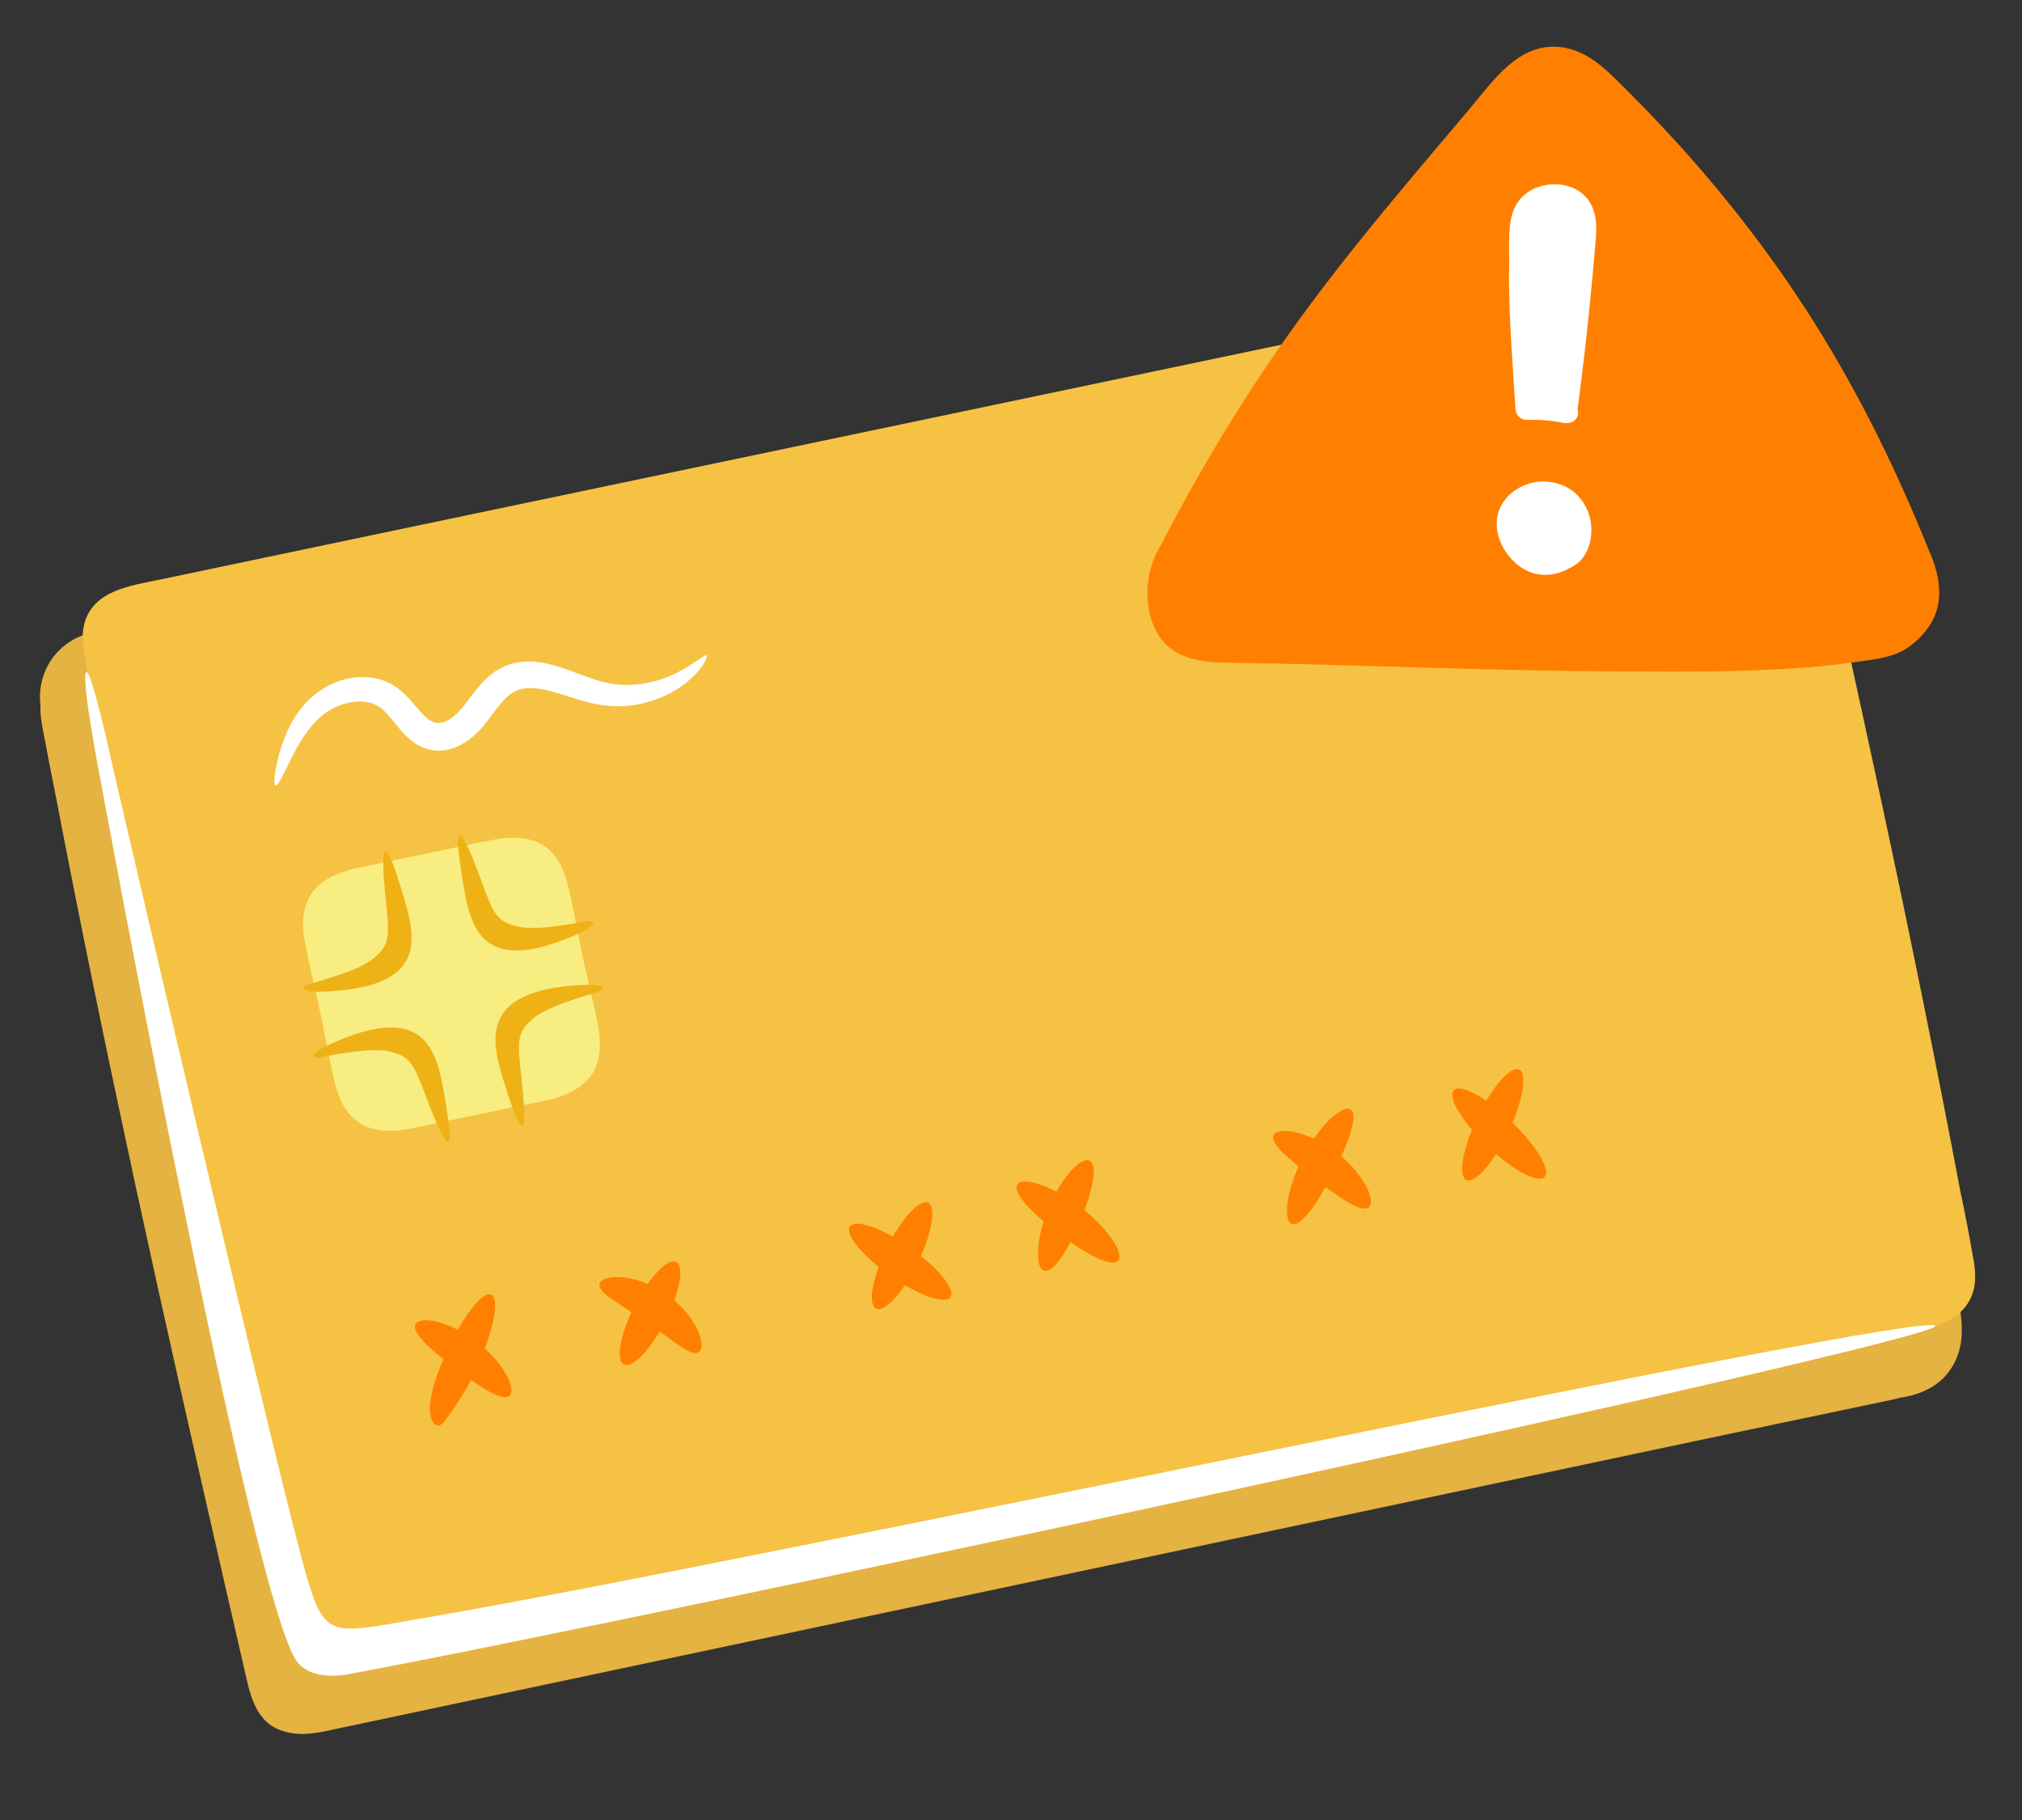 <?xml version="1.0" encoding="UTF-8"?>
<svg id="Layer_1" data-name="Layer 1" xmlns="http://www.w3.org/2000/svg" viewBox="0 0 200 180">
  <rect x="0" y="0" width="200" height="180" fill="#333333" stroke="none"/>
  <defs>
    <style>
      .cls-1 {
        fill: #f8ed80;
      }

      .cls-2 {
        fill: #f6c243;
      }

      .cls-3 {
        fill: #eeb217;
      }

      .cls-4 {
        fill: #fff;
      }

      .cls-5 {
        fill: #e5b342;
      }

      .cls-6 {
        fill: #ff8000;
      }

      .cls-7 {
        fill: #a0b4b5;
      }

      .cls-8 {
        fill: #c48200;
      }
    </style>
  </defs>
  <path class="cls-5" d="m193.88,129.32c-.19-1.18-.19-1.19,0,0,.09.58-1.15-6.24-1.13-5.68-.35-2.06-1.29,3.48-1.72,1.44,0-.02-.01-.03-.02-.05-1.23-6.46-2.51-12.9-3.83-19.34-1.35-6.61-2.75-13.2-4.17-19.79-1.41-6.51-2.85-13.02-4.31-19.52-1.46-6.5-2.94-13-4.43-19.5-.75-3.28-1.5-6.56-2.26-9.84-.33-1.43-.74-2.9-1.77-4-.94-.99-2.31-1.37-3.65-1.39-.72-.01-1.44.1-2.15.23-3.03.64-6.07,1.28-9.1,1.92-1.43.3-2.85.6-4.28.9l-11.58,2.45c-5.65,1.19-11.29,2.39-16.94,3.58-6.85,1.45-13.69,2.9-20.54,4.34-7.41,1.57-14.81,3.13-22.22,4.7-7.32,1.55-14.63,3.1-21.95,4.64-6.63,1.4-13.26,2.81-19.9,4.21-5.34,1.13-10.69,2.26-16.03,3.39-3.4.72-6.81,1.44-10.21,2.16-1.22.26,2.59.17,1.33.61,1.43-.94-2.15-.18-.7-.93,1.05-.54.4-2.29-.66-1.74-.94.48-2.12.28-3.14.6-.99.31-1.91.86-2.65,1.59-1.46,1.43-2.11,3.47-1.87,5.46-.04,1.22.25,2.45.48,3.63.29,1.55.58,3.11.9,4.66,0,.02.01.04.02.07,1.23,6.45,2.51,12.89,3.83,19.33,1.35,6.61,2.75,13.2,4.17,19.79,1.41,6.51,2.85,13.02,4.31,19.52,1.46,6.5,2.94,13,4.43,19.5.75,3.28,1.5,6.56,2.26,9.84.33,1.43.74,2.9,1.77,4,.94.99,2.31,1.37,3.65,1.39.72.01,1.44-.1,2.15-.23,10.37-2.19,20.75-4.39,31.12-6.59,8.49-1.8,16.98-3.6,25.46-5.39,7.81-1.65,15.62-3.31,23.43-4.96,8.34-1.77,16.67-3.53,25.01-5.3,10.07-2.13,20.14-4.26,30.22-6.4,1.44-.3,2.88-.61,4.32-.91,3.01-.63,6.01-1.26,9.02-1.89,1.83-.38,3.66-.77,5.48-1.15.62-.13,1.24-.25,1.85-.42,1.82-.26,3.61-.97,4.77-2.44,1.54-1.94,1.57-4.14,1.2-6.49Z"/>
  <path class="cls-2" d="m195.17,124.43c-.35-2.07-.75-4.14-1.18-6.2,0-.02-.01-.03-.02-.05-1.21-6.42-2.47-12.83-3.77-19.24-1.33-6.57-2.7-13.13-4.11-19.69-1.39-6.48-2.81-12.95-4.24-19.42-1.44-6.47-2.9-12.93-4.36-19.4-.74-3.26-1.48-6.52-2.23-9.78-.33-1.43-.73-2.88-1.76-3.98-.93-.99-2.3-1.37-3.62-1.39-.72-.01-1.43.09-2.13.22-3.02.63-6.03,1.26-9.05,1.9-1.42.3-2.84.59-4.25.89-3.84.8-7.68,1.61-11.52,2.41-5.62,1.18-11.23,2.35-16.85,3.53-6.81,1.43-13.62,2.85-20.43,4.28-7.37,1.54-14.73,3.09-22.1,4.63-7.28,1.52-14.56,3.05-21.83,4.57-6.6,1.38-13.19,2.76-19.79,4.14-5.31,1.11-10.63,2.23-15.94,3.34-3.39.71-6.77,1.42-10.16,2.13-2.86.6-6.63,1.04-7.49,4.39-.4,1.57.02,3.21.31,4.76.29,1.55.57,3.09.89,4.63,0,.02.01.04.02.07,1.21,6.42,2.47,12.82,3.77,19.22,1.33,6.57,2.7,13.13,4.11,19.69,1.39,6.48,2.81,12.95,4.24,19.42,1.44,6.47,2.9,12.93,4.36,19.4.74,3.26,1.48,6.52,2.23,9.78.33,1.43.73,2.88,1.76,3.98.93.99,2.3,1.37,3.62,1.39.72.01,1.43-.09,2.13-.22,10.32-2.16,20.64-4.32,30.96-6.49,8.44-1.77,16.89-3.54,25.33-5.31,7.77-1.63,15.54-3.26,23.3-4.89,8.29-1.74,16.59-3.48,24.88-5.22,10.02-2.1,20.04-4.2,30.06-6.3,1.43-.3,2.87-.6,4.3-.9,2.99-.62,5.98-1.24,8.97-1.86,1.82-.38,3.64-.75,5.45-1.13,1.51-.31,3.07-.59,4.35-1.52.8-.58,1.39-1.32,1.72-2.25.4-1.14.28-2.37.09-3.54Z"/>
  <path class="cls-1" d="m58.62,99.01c-.28-1.28-.59-2.55-.86-3.83-.57-2.5-.95-5.05-1.57-7.54-.29-1.18-.73-2.33-1.53-3.25-.67-.77-1.64-1.26-2.64-1.43-1.48-.26-2.93.02-4.37.32-.92.19-1.85.38-2.77.57-1.81.38-3.62.76-5.44,1.14-1.11.23-2.22.47-3.33.7-.79.16-1.57.32-2.33.59-.94.34-1.86.83-2.55,1.57-.78.83-1.15,1.88-1.23,3-.1,1.24.19,2.5.44,3.71.22,1.06.47,2.12.71,3.18.13.59.26,1.18.39,1.77.55,2.45.94,4.93,1.53,7.37.27,1.11.63,2.24,1.35,3.14.67.84,1.58,1.42,2.63,1.66,1.2.28,2.43.15,3.63-.07,3.95-.83,7.89-1.67,11.84-2.47,1.2-.24,2.41-.44,3.54-.94.97-.43,1.83-1.02,2.45-1.89.67-.94.87-2.13.82-3.27-.06-1.35-.39-2.7-.69-4.01Z"/>
  <path class="cls-4" d="m69.89,64.84c-.16-.13-.73.38-1.82,1.07-1.09.68-2.77,1.54-4.98,1.77-1.09.13-2.3.06-3.52-.25-1.24-.33-2.6-.94-4.22-1.46-.81-.25-1.71-.49-2.72-.54-1-.06-2.16.13-3.16.68-1.02.55-1.77,1.36-2.37,2.11-.6.75-1.12,1.52-1.62,2.06-.52.56-1.12,1-1.63,1.15-.51.15-.89.09-1.36-.21-.47-.3-.97-.9-1.53-1.55-.55-.64-1.2-1.39-2.12-1.93-.89-.54-1.9-.76-2.82-.78-.93-.02-1.8.16-2.57.44-1.55.55-2.8,1.55-3.63,2.61-.83,1.05-1.35,2.12-1.71,3.06-.36.94-.58,1.76-.73,2.44-.28,1.35-.31,2.12-.14,2.17.19.06.57-.61,1.15-1.82.6-1.18,1.38-2.99,2.89-4.56.74-.77,1.71-1.39,2.87-1.72,1.14-.32,2.43-.29,3.36.33.46.29.91.8,1.42,1.44.52.63,1.07,1.41,2.03,2.1.48.34,1.09.62,1.74.73.66.12,1.35.05,1.95-.13,1.22-.38,2.1-1.12,2.84-1.89.76-.82,1.23-1.58,1.76-2.24.51-.65,1-1.16,1.52-1.45,1.03-.62,2.42-.47,3.86-.07,1.44.39,2.9.96,4.43,1.26,1.57.29,3.05.23,4.34-.06,2.59-.56,4.36-1.85,5.34-2.87.99-1.05,1.27-1.8,1.13-1.9Z"/>
  <path class="cls-3" d="m57.63,91.19c-3.45.61-5.25.72-6.4.45-2.08-.49-2.42-1.23-3.61-4.49-1.9-5.22-2.83-6.31-2.02-1.14s1.35,11.03,11.9,6.2c.72-.33,2.24-1.4.13-1.03Z"/>
  <path class="cls-3" d="m30.96,97.22c3.37-.97,5.03-1.66,5.95-2.41,1.65-1.35,1.63-2.17,1.27-5.62-.59-5.52-.24-6.91,1.31-1.91s3.64,10.5-7.96,10.81c-.8.02-2.62-.28-.57-.87Z"/>
  <path class="cls-3" d="m32.08,104.49c3.44-.64,5.24-.77,6.4-.51,2.08.47,2.43,1.21,3.65,4.46,1.95,5.2,2.88,6.29,2.03,1.13s-1.44-11.02-11.95-6.1c-.72.34-2.22,1.42-.12,1.03Z"/>
  <path class="cls-3" d="m58.7,98.24c-3.36,1-5.01,1.7-5.93,2.46-1.64,1.36-1.61,2.18-1.22,5.63.63,5.52.3,6.91-1.3,1.93-1.52-4.75-3.73-10.47,7.87-10.87.8-.03,2.63.25.57.86Z"/>
  <path class="cls-7" d="m134.4,50.37c.38,1.26,6.94.39,14.82-1.23,7.88-1.64,14.25-3.45,14.09-4.75-.15-1.28-6.94-1.54-15.05.14-8.11,1.67-14.24,4.61-13.87,5.84Z"/>
  <path class="cls-4" d="m191.43,131.13c.41,1.53-127.52,28.98-156.7,34.4,0,0-3.54.89-5.25-1.06-4.4-5.03-19.57-87.48-19.57-87.48,0,0-1.99-10.27-1.36-10.51.53-.2,2.69,9.75,2.69,9.75,0,0,16.51,71.08,19.2,80.06,1.77,5.9,2.63,5.25,11.34,3.76,34.4-5.89,149.15-30.67,149.64-28.91Z"/>
  <g>
    <path class="cls-6" d="m48.59,128.05c-.85-.39-2.84,2.16-4.44,5.69-.79,1.79-1.38,3.37-1.59,4.86-.09.73-.02,1.37.14,1.78.16.42.4.62.63.62.48-.04.84-.7,1.5-1.63.64-.91,1.63-2.47,2.4-4.23,1.6-3.53,2.21-6.71,1.36-7.09Z"/>
    <path class="cls-6" d="m50.39,138.03c.35-.3.24-1.09-.32-2.1-.56-1-1.58-2.21-2.95-3.25-1.37-1.04-2.81-1.7-3.92-1.96-1.12-.27-1.91-.16-2.11.26-.38.87,1.58,2.56,3.99,4.41,2.43,1.82,4.59,3.25,5.32,2.65Z"/>
    <path class="cls-6" d="m66.88,124.81c-.83-.42-2.67,1.5-4.1,4.3-1.43,2.8-1.91,5.42-1.07,5.84.83.43,2.67-1.5,4.1-4.3,1.43-2.8,1.91-5.42,1.07-5.84Z"/>
    <path class="cls-6" d="m69.1,133.75c.39-.23.41-1.08-.11-2.21-.5-1.13-1.58-2.51-3.14-3.58-1.56-1.07-3.23-1.58-4.46-1.65-1.24-.07-2.03.24-2.1.69-.09.47.5.99,1.37,1.59.86.57,2.01,1.33,3.28,2.16,1.23.89,2.35,1.69,3.19,2.29.87.6,1.56.96,1.97.71Z"/>
    <path class="cls-6" d="m91.81,118.95c-.84-.41-2.67,1.6-4.1,4.49-1.42,2.89-1.9,5.57-1.06,5.99.84.41,2.67-1.6,4.1-4.49,1.42-2.89,1.9-5.57,1.06-5.99Z"/>
    <path class="cls-6" d="m94.01,128.29c.54-.77-1.25-2.95-3.99-4.89-2.74-1.93-5.41-2.88-5.95-2.12-.54.77,1.25,2.95,3.99,4.89,2.74,1.93,5.41,2.88,5.95,2.12Z"/>
    <path class="cls-6" d="m107.81,114.8c-.81-.46-2.81,1.56-4.1,4.67-1.3,3.11-1.32,5.94-.43,6.2.91.26,2.34-1.99,3.56-4.89,1.21-2.91,1.79-5.51.97-5.97Z"/>
    <path class="cls-6" d="m110.59,124.69c.64-.67-.94-3.21-3.79-5.36-2.84-2.15-5.72-2.98-6.19-2.18-.48.81,1.47,2.86,4.15,4.89,2.68,2.02,5.18,3.34,5.83,2.66Z"/>
    <path class="cls-6" d="m133.6,109.73c-.76-.53-3.07,1.48-4.73,4.72-1.67,3.24-1.97,6.28-1.1,6.59.89.32,2.55-2.02,4.11-5.04,1.55-3.03,2.5-5.74,1.72-6.27Z"/>
    <path class="cls-6" d="m135.38,119.41c.36-.29.28-1.09-.27-2.13-.54-1.04-1.58-2.29-2.98-3.35-1.41-1.06-2.89-1.71-4.04-1.96-1.15-.24-1.95-.11-2.13.32-.34.89,1.71,2.49,4.12,4.34,2.44,1.82,4.54,3.36,5.3,2.78Z"/>
    <path class="cls-6" d="m150.27,105.78c-.84-.4-2.7,1.71-4.14,4.73-1.44,3.02-1.93,5.79-1.09,6.19s2.7-1.71,4.14-4.73c1.44-3.02,1.93-5.79,1.09-6.19Z"/>
    <path class="cls-6" d="m152.77,116.41c.65-.68-.84-3.15-3.31-5.52-2.48-2.37-5.01-3.75-5.66-3.07-.65.68.84,3.15,3.31,5.52,2.48,2.37,5.01,3.75,5.66,3.07Z"/>
  </g>
  <g>
    <polygon class="cls-8" points="159.55 45.49 159.55 45.49 159.55 45.49 159.55 45.49"/>
    <path class="cls-8" d="m155.09,42.92v-.05s-.24.22-.24.22c.28.13.29.12.24-.18Z"/>
    <path class="cls-8" d="m143.93,45.42s-.09.04-.15.07c.05.03.11.06.15-.07Z"/>
    <path class="cls-8" d="m143.78,45.5h0s-.01,0-.02.01c.01,0,.02,0,.03-.01Z"/>
    <polygon class="cls-8" points="143.93 45.42 143.93 45.42 143.94 45.42 143.93 45.42"/>
    <path class="cls-8" d="m144.8,45.6s.12-.02.16-.06c.02-.02.01-.11,0-.16-.03-.07-.08-.12-.11-.18-.06-.15-.14-.19-.26-.04-.16-.1-.14.04-.09.11.08.12.19.23.3.33Z"/>
    <path class="cls-8" d="m145.12,45.47s.13-.2.16.03c0,.07-.03.22.1.18.04-.01-.03-.45-.01-.54,0-.02,0-.03-.01-.05-.03-.15-.03.05-.17.07-.05,0-.14.06-.14.09,0,.07.02.16.06.21Z"/>
    <path class="cls-8" d="m147.22,43.75c.04-.07.13-.26.16-.34.02-.06.01-.13.02-.2-.05,0-.16.1-.17.1-.09.03-.14.02-.17.06-.04.06-.1.16-.09.21.03.08.11.15.17.21.01.01.06,0,.08-.03Z"/>
    <path class="cls-8" d="m145.04,44.67c-.02-.07,0-.23-.12-.18-.05.02-.09.12-.16.2.09.03.15.06.22.07.01,0,.06-.08.06-.1Z"/>
    <path class="cls-8" d="m145.95,45.45s.08-.02.08-.02c-.02-.13-.04-.26-.07-.39-.02.02-.05.03-.05.05-.01.06-.02.11-.02.17l.06.02s-.03.07-.04.11c0,.02.02.05.04.06Z"/>
    <path class="cls-8" d="m137.68,49.12c.07.02.14.04.23.05.13.01-.04-.03-.1-.04-.02,0-.04-.01-.07-.02-.03,0,.05,0-.07-.02-.11,0-.19-.02-.29-.04,0,0,0,0,0,0,.02,0,.04,0,.07.01.08.02.16.03.23.05Z"/>
    <path class="cls-8" d="m138.75,48.5c.06-.03.15-.08.22-.14.02-.01.01-.04,0-.04-.02,0-.09.02-.1.03-.05.05-.12.08-.21.12-.07.03-.19.07-.16.1.03.03.14-.04.25-.07Z"/>
    <path class="cls-8" d="m140.99,46.61s.14-.13.24-.21c0,0,0-.03,0-.04-.12.08-.25.15-.37.23-.03.02-.05.07-.07.11.04,0,.07-.02.11-.03.01,0,.03-.01.1-.05Z"/>
    <path class="cls-8" d="m139.25,47.63s-.04.01-.07.02c-.13.08-.22.18-.24.26,0,0,.06-.02.07-.03.08-.08.16-.17.24-.25Z"/>
    <path class="cls-8" d="m138.48,48.81s.07-.06.1-.08c.06-.05-.1-.01-.07-.04-.02,0-.05.02-.06.02-.03.04-.06.07-.07.1,0,0,.05,0,.1,0Z"/>
    <path class="cls-8" d="m139,48.05s0,.01,0,.02c0,.02,0,.04.02.04.01,0,.06,0,.09-.02.03-.01.07-.05.07-.06,0-.03,0-.05-.02-.07-.02-.01-.06,0-.09,0-.02.03-.05.06-.07.09Z"/>
    <path class="cls-8" d="m153.27,42.67c.08-.03.18-.04.27-.03.1.01.23-.13.31.06.02.05-.1.14-.16.22-.02.02-.02.05-.04.08.04,0,.09.01.13.03.14.07.13-.24.29-.11.15.11.18-.13.33-.08.1.03.25.04.31-.1,0,0,.04.01.07.01l.16.02c-.04-.08-.07-.16-.12-.23-.04-.06-.36-.05-.41,0-.07.07-.13.14-.21.2-.09.06-.23-.02-.28-.16,0-.02.03-.07.05-.07.07,0,.14.04.21.05.02,0,.05-.02.07-.03-.03-.03-.05-.08-.08-.1-.14-.09-.33-.02-.45-.21-.01-.02-.06-.02-.08-.01-.02,0-.05.03-.06.06-.07.17-.16.2-.27,0-.02-.04,0-.15-.1-.08-.05.04-.12.08-.16.13-.02.03.01.1.02.15.02.12.04.25.2.2Z"/>
    <path class="cls-8" d="m151.96,49.09c.03.1,0,.24-.05.33-.04.08-.12.11-.2.18-.12-.16-.35.06-.45-.25-.03-.08-.19-.05-.13-.21.04-.09-.02-.25.13-.26.06,0,.11-.07.16-.11.08.19.25-.08.34.13.03.08.18.11.2.19Zm-.24.14c0-.08-.23-.29-.27-.25-.05.05-.09.14-.09.21,0,.11.14.21.31.19.01-.04.05-.09.06-.16Z"/>
    <path class="cls-8" d="m157.12,42.4c.09,0,.14,0,.12-.1-.02-.05-.03-.11-.03-.16,0-.02.02-.04.03-.06.02.02.06.05.05.06-.04.18.18.16.26.24.05-.03.14-.06.13-.1-.02-.12-.26-.28-.41-.29-.05,0-.11-.02-.13,0-.1.1-.14.07-.17-.07,0-.03-.04-.07-.07-.1,0,.04,0,.08-.02.1-.04.05-.14.08-.15.13-.02.14.23.34.39.35Z"/>
    <path class="cls-8" d="m163.39,43.49s.02-.03.12-.07c0,0,.02-.02.02-.01-.08.03-.17.07-.26.09,0,0-.03.02-.06.03-.12.06.12-.02-.08.07-.05.02-.09.07-.14.11-.07.05-.15.11-.22.18-.01.01,0,.02,0,.02.02,0,.04-.01.06-.02.02-.01.06-.04.07-.05.08-.07.15-.13.22-.19.19-.07.2-.12.28-.16Z"/>
    <path class="cls-8" d="m148.08,43.41c.14.11.29.18.33.42,0,.05.11.1.2.16.05-.1.09-.17.12-.25,0-.04-.02-.11-.04-.14-.17-.17-.35-.33-.52-.5-.07-.07-.1-.04-.12.04-.01.06-.02.13-.02.2,0,.02.04.04.07.06Z"/>
    <path class="cls-8" d="m162.36,44.2s0,.02,0,.03c0,.03-.01.08.12-.01.02-.01.04.02.06.02.01,0,.06-.03.06-.03.06-.08.21-.19.16-.21-.03-.01-.07-.02-.13-.02-.03,0-.28.18-.29.22Z"/>
    <path class="cls-8" d="m157.04,46.75s-.02.03-.02.04c.01.29-.24.41-.37.6-.06.09-.05.14.02.19.14.1.23.05.29-.14.03-.08.06-.16.1-.22.08-.12.1-.23.05-.35,0-.04,0-.07-.02-.09,0-.02-.03-.02-.05-.03Z"/>
    <path class="cls-8" d="m151.73,42.55c.09-.12.17-.14.33-.06.13.07.07-.12.06-.21.2-.04.3.08.34.31.04.23.12.21.22.08.02-.03.08-.03.11-.05.04-.03.07-.07.11-.1-.04-.04-.08-.08-.13-.11-.14-.1-.33-.07-.44-.32-.05-.11-.26-.09-.33.09l-.21-.05c-.17-.04-.29.02-.3.17,0,.08.03.18.07.24.02.03.13.03.16,0Z"/>
    <path class="cls-8" d="m162.81,43.47s.1-.04.11-.05c.01-.02.05-.04-.06-.04-.06,0-.17.02-.06-.02.02,0,.03-.02.02-.03-.02-.02.06-.04-.08-.04-.1,0-.2.04-.19.07.05.03.1.06.15.08.03.01.07.02.1.02Z"/>
    <path class="cls-8" d="m162.01,43.02c-.08.02-.17.02-.28,0-.05,0-.09.01-.14.02.03.02.06.04.1.05.1.04.21.07.32.1.03,0,.09,0,.12,0,.02,0,.04-.03.02-.04-.02-.02-.08-.03-.12-.05.05-.02.09-.03.11-.05.03-.02-.08-.06-.13-.05Z"/>
    <path class="cls-8" d="m156.47,42.24s.1-.03.1-.04c-.02-.1-.05-.2.04-.26-.08-.05-.15-.1-.24-.16-.03.16-.21-.02-.25.08,0,.02-.05.04-.05.06.03.14.25.32.39.31Z"/>
    <path class="cls-8" d="m160.95,45.15c-.08.08-.11.05-.15.07-.09.06-.11.18-.04.2l.13.03s.04-.02.04-.02c0-.13.12-.2.26-.28v-.05c-.04-.14-.06-.14-.24.04Z"/>
    <path class="cls-8" d="m155.67,42.45c0-.05.02-.14,0-.15-.14-.09-.09-.23-.15-.34-.04-.08-.1-.16-.17-.23-.02-.02-.08-.01-.12,0-.02,0-.01.05-.02.1.09.18.18.37.29.56.02.04.11.04.16.06Z"/>
    <path class="cls-8" d="m159.4,45.98s-.1.01-.15,0c-.09-.01-.17-.04-.14.11,0,0-.01.03-.02.04l-.19.15c.07-.02.13-.05.2-.06.07-.01.15,0,.22,0,.04,0,.07,0,.13,0,.02-.07.02-.13.05-.18.03-.07.08-.13,0-.16-.01,0-.07.08-.1.09Z"/>
    <path class="cls-8" d="m160,45.87c0,.12-.08.16-.17.21-.02.02-.04.06-.06.1.04,0,.08.03.11.01.2-.12.33-.36.32-.54,0-.02-.03-.02-.06-.04-.05.09-.15.2-.15.26Z"/>
    <path class="cls-8" d="m160.81,45.5c-.18.1-.34.2-.42.39,0,.02-.01.04-.01.05.02,0,.04.01.07,0,.03,0,.07-.03.08-.05.07-.15.19-.23.33-.31.02-.01.04-.06.05-.09.01-.06-.02-.04-.09,0Z"/>
    <path class="cls-8" d="m155.25,47.27s-.09-.03-.13-.04c-.01.1-.03.2-.04.3.03.08.24.13.29.07.06-.07.11-.14.17-.21.02-.02.02-.05.03-.07-.03,0-.05-.02-.08-.02-.08.03-.16.05-.24-.02Z"/>
    <path class="cls-8" d="m159.52,46.25c-.06.04-.09.05-.12.06-.1.05-.18.15-.15.21.03.07.14.05.24-.03.03-.03.07-.07.08-.1.02-.05.05-.11.04-.14,0-.02-.08,0-.09,0Z"/>
    <path class="cls-8" d="m154.64,48.37s-.05.09-.07.14c.02.02.03.04.05.06.14.1.23.07.32-.1.03-.05.02-.13.02-.19-.05,0-.09-.02-.14,0-.07.02-.13.05-.19.1Z"/>
    <path class="cls-8" d="m151.01,49.36c-.14.03-.27.07-.42-.03-.01,0-.04.03-.06.05.01.02.03.04.04.07.07.18.17.23.3.17.06-.01.13-.01.17-.04.02-.01.02-.09.02-.14,0-.03-.04-.07-.06-.07Z"/>
    <path class="cls-8" d="m162.24,43.54c-.07.02-.12.05-.17.08.06,0,.12.02.19.02.1-.02.24-.05.14-.08-.03,0,0-.07-.15-.03Z"/>
    <path class="cls-8" d="m149.12,42.88c-.06-.08-.16-.12-.24-.18-.01.08-.02.15-.04.24.05.07.08.16.13.19.06.03.19-.19.14-.25Z"/>
    <path class="cls-8" d="m154.29,47.25s.04.06.06.07c.04,0,.09,0,.12-.03.07-.04.19.15.22-.06,0-.03.02-.07.01-.08-.08-.08-.16-.13-.27-.07-.05.03-.1.05-.15.08-.01,0,0,.06,0,.09Z"/>
    <path class="cls-8" d="m154.01,47.97c-.07.05-.14.1-.2.15-.02.02-.03.06-.04.09.03.01.05.04.08.03.07-.01.14-.04.21-.06.01,0,.03,0,.04-.01l.18-.1c-.08-.07-.15-.16-.26-.09Z"/>
    <path class="cls-8" d="m162.29,44.4c-.04.07-.08.14-.12.21,0,0,.04-.02.08-.04.04-.05.11-.12.14-.16.02-.03-.02-.04-.04-.05,0,0-.06.04-.07.04Z"/>
    <path class="cls-8" d="m154.02,48.42s-.05.09-.07.13c-.02.05-.04.09-.06.13.05,0,.11.01.12.01.08-.03.14-.02.16-.06.03-.04.03-.11.03-.17,0-.04-.04-.13-.05-.12-.05,0-.1.03-.13.07Z"/>
    <path class="cls-8" d="m162.82,43.53s-.03.02-.05.04c.02,0,.03.02.06.02.05,0,.11-.02.17-.04,0,0,.04-.02.04-.02-.02,0-.05-.01-.09-.02-.02,0-.08,0-.13.02Z"/>
    <path class="cls-8" d="m163.76,43.31c-.08.07-.17.13-.26.19-.02.01-.05.04-.07.05,0,0-.02.01-.01.01.03-.01.22-.15.32-.24l.07-.06s-.03.02-.04.03Z"/>
    <path class="cls-8" d="m163.49,43.48s-.03.02-.03.02c-.1.07-.19.14-.28.21-.01,0,0,.01,0,.01,0,0,.04-.02.05-.03.07-.05.14-.1.2-.15.11-.08.04-.04.06-.06Z"/>
    <path class="cls-8" d="m159.78,42.65c.06-.02.13-.01.19-.02.02,0,.03-.03.04-.04l-.32-.09s0,.09,0,.16c0,0,.04.04.07.06,0-.03,0-.07.02-.07Z"/>
    <path class="cls-8" d="m155.29,47.89c-.08.04-.12.06-.15.08-.01,0-.02.04-.02.04.02.02.04.02.05.04.12.13.24.01.36-.02-.01-.03-.02-.09-.04-.1-.08-.02-.16-.03-.2-.04Z"/>
    <path class="cls-8" d="m147.13,49.88c.06.06.08.1.09.1.1,0,.21,0,.24-.13,0-.03-.02-.06-.03-.1-.09.04-.19.08-.3.13Z"/>
    <path class="cls-8" d="m162.85,44.01s.08-.04.12-.06c.02-.02.06-.06.06-.06-.04.02-.09.03-.14.05-.01.02-.02.03-.04.06Z"/>
    <path class="cls-8" d="m145.67,43.91s.02-.05.02-.08c0,0-.02-.02-.03-.02-.08,0-.23.14-.25.24,0,.01,0,.03,0,.03.03,0,.05,0,.08,0,.06-.06.13-.12.19-.18Z"/>
    <path class="cls-8" d="m154.85,41.84s-.08-.11-.11-.11c-.06,0-.11.04-.16.06.06.05.12.1.26.21,0-.08.03-.13.01-.16Z"/>
    <path class="cls-8" d="m149.27,49.87c.08.03.12.06.14.05.06-.01.16.03.15-.11,0-.04-.05-.08-.07-.13-.06.05-.13.1-.23.18Z"/>
    <path class="cls-8" d="m147.23,44.05c.06-.02.12-.02.17-.06.02-.02.02-.09.02-.14,0-.03-.04-.07-.06-.07-.14.04-.27.09-.41.01-.01,0-.04.03-.06.05.01.02.03.04.04.06.07.17.17.21.3.13Z"/>
    <path class="cls-8" d="m149.94,43.08s.03-.11.03-.17c0-.05-.04-.13-.06-.13-.05,0-.1.03-.14.06-.03.03-.05.08-.07.13-.02.04-.04.09-.06.13.05.01.11.02.12.02.08-.02.14-.01.16-.04Z"/>
    <path class="cls-8" d="m157.8,42.76s.15,0,.18.03c.07.03.09.12.14.14.11.03.08-.04.12-.08.01-.02.11-.12.12-.14.02-.07-.04-.18-.16-.17-.13.01-.03.13-.12.16-.14.05-.41-.34-.3.02l.02.04Z"/>
    <path class="cls-8" d="m158.53,42.42h-.02c.04.06.12.08.19.07-.02-.04-.06-.06-.07-.1-.01-.05.02-.1,0-.15-.08-.25-.58.02-.11.18Z"/>
    <path class="cls-8" d="m159.06,43.11s-.02-.11-.01-.15c0-.03.09-.05.08-.08-.02-.08-.18-.07-.26-.08.04,0,.09,0,.13.01l-.09.04c-.33,0,0,.37.15.26Z"/>
    <path class="cls-8" d="m159.47,42.42c0-.08-.15-.11-.08-.18-.06-.02-.12-.03-.18-.04l-.05.02c-.24.13.16.18.31.2Z"/>
    <path class="cls-8" d="m159.08,42.17s.08.02.12.03h0s-.09-.03-.13-.03Z"/>
    <path class="cls-8" d="m160.92,43.65s.06.04.09.05h.08s.11-.03.15-.05c-.06-.03-.23-.06-.33,0Z"/>
    <path class="cls-8" d="m160.07,42.45c.06.03.18.02.24.05.1.05.08.09.1.16.03,0,.05,0,.07,0-.01.01-.03.02-.02.04.04.07.17.03.27.06.09.03.18.13.27.11.09-.02,0-.13-.05-.17-.07-.04-.27-.11-.37-.13v.05s-.01,0-.03,0c0-.05-.09-.14-.08-.17.02-.06.21-.02.14-.11-.07-.1-.47-.17-.57-.14.03.02.07.05.03.04-.08.03-.12.14,0,.2Z"/>
    <path class="cls-8" d="m161.29,42.66c.1.02.22.04.3.05-.21-.07-.13-.15-.4-.2h-.03c-.08-.01-.13.05-.08.09.05.04.12.04.2.06Z"/>
    <path class="cls-8" d="m154.36,42.21c.08.04.23.26.31.14.07-.1-.17-.31-.22-.4-.04-.07,0-.12-.07-.17-.06-.05-.22,0-.27.02.01.02.03.03.05.01l-.05.15c-.17.17.18.22.26.25Z"/>
    <path class="cls-8" d="m161.55,42.8h-.05c-.12-.01-.28.03-.25.1.12.02.31.04.38,0,0,0,0,0,0,0,.13,0,.28,0,.38,0,.06,0,.11.01.15.01.09.03.04.06.22.07,0-.01-.04-.03-.05-.04-.02-.04-.04-.04-.02-.08.02-.03.06-.05-.16-.09h-.11c-.08-.03-.15,0-.19.02-.07,0-.17,0-.27.01-.01,0-.01,0-.03-.01Z"/>
    <path class="cls-8" d="m162.05,44.47s0,.08.03.1c.07.04-.18.15-.15.2,0,0-.03.06-.05.08-.03.02-.07.04-.1.04-.02,0-.03-.02-.05-.03-.01.03-.02.05-.04.08-.05.08-.14.15-.22.22,0-.13-.28.12-.28,0,.07-.06.13-.14.2-.17.24-.12.24-.15.28-.3.02-.09,0-.08-.08-.01-.07.05-.13.11-.18.17-.07.07-.08.06-.09.02-.02-.07.02-.16.12-.26.02-.02.05-.04.07-.07l-.11.04s-.07.03-.08.04c-.12.14-.23.21-.32.11,0,0-.08.02-.11.04-.04.03-.1.14-.11.04-.01-.14-.08-.04-.18.02-.22.14-.21.14-.14.27.02.03-.02.1-.05.15,0,.02-.02.03-.03.03.03.06.24-.01.28.02.07.06-.07.2-.19.23-.12.04-.14-.03-.15-.11-.01-.09-.01-.11-.09-.16-.05,0-.1,0-.17.04l-.07.05s.02.03.03.03c.05,0,.09,0,.14,0,.02,0,.05,0,.07,0-.03.03-.05.06-.08.08-.09.04-.18.06-.27.09-.06.02-.1.01-.14,0,.04.03.03.12,0,.17-.08.1-.29.16-.36.1-.13-.11,0-.28.17-.36l.13.07s.04,0,.05,0c-.06-.02-.11-.06-.16-.08h-.01s0,0,0,0c-.03-.01-.07-.02-.11-.02-.04,0-.04-.12-.11.01-.02.03-.06.08-.08.1-.05.09-.1.18-.05.24-.08,0-.16.06-.21.15-.07.11-.09.21-.21.21-.03,0-.06-.01-.09-.02.03,0,.05.02.08.03.02,0,.02.05.01.07-.02.08-.32.16-.31.14.14-.24-.21-.1-.16-.27-.04,0-.08-.02-.11,0-.04.04-.09.09-.1.14-.03.11.06.02.09.03.11.03.25.04.13.24-.01.02.05.12.09.13.07.01.15-.03.23-.04.02,0,.04.03.04.05,0,.02,0,.06-.01.08-.16.16-.26.06-.4.06-.18-.01-.02-.11-.04-.15-.03-.05-.05-.11-.08-.17-.04.04-.08.08-.13.12-.02.01-.06,0-.07-.02-.03-.04-.03-.12-.09-.02-.06.11-.13.19-.25.25-.22.1-.37,0-.53-.08,0-.04-.02-.09-.03-.13-.01-.04-.04-.07-.05-.11-.03.03-.06.06-.07.1-.04.1-.06.2-.1.3,0,.01-.04.02-.06.02,0,0-.02-.02-.02-.03.01-.06.04-.12.04-.18,0-.1-.01-.22-.12-.04,0,0-.06,0-.06-.01-.03-.1-.06-.21.03-.31.02-.02.07-.02.08,0,.03.06.03.18.12.03.07-.14.13-.3.32-.24,0,0,.05-.09.04-.11-.05-.07-.09-.18-.21-.06-.03.03-.12.06-.14.04-.16-.15-.23-.05-.3.12-.02.05-.07.13-.11.14-.16.03-.2.11-.14.27,0,.02-.01.06-.02.09-.02-.03-.05-.06-.07-.1-.05-.11-.12-.04-.17-.21.01-.01.02-.03.05-.04.02,0,.03-.1.03-.15,0-.01-.07-.02-.09.18-.19-.18-.2,0-.28.11,0,0,.06.09.11.1.05,0,.1-.04.15-.06-.02-.06-.01-.1.02-.14.03.25.05.34.1.37.1.06.23.08.34.14.05.03.11.13.09.16-.08.17-.11.35-.15.54-.02.09-.11.18-.14.31-.05.18-.21.26-.38.21-.04-.01-.15-.01-.03-.14.17-.19.35-.4.44-.66.02-.07.04-.18,0-.22-.09-.11-.19-.22-.45-.26-.04-.05-.08-.11-.12-.14-.02-.02-.08.01.03.13-.18-.09-.2-.08-.23-.06.02.03.04.07.06.09.03.02.08.03.11.04.05.01.08.02.11.03.05.1.04.14.04.19,0,.04.18.06.03.13h0s0,.02,0,.02c.02.05.07.1.08.14.02.07-.01.2-.07.25-.04.04-.16.09-.21.05-.06-.05-.02-.16.03-.22-.01,0-.02,0-.03,0l.08-.08s-.02-.05-.03-.09c-.06.02-.12,0-.16-.13-.02-.07-.16-.1-.19-.17-.06-.12-.08-.11-.12,0-.03.06-.06.15-.1.15-.25.03-.16.21-.13.37-.24-.11-.24-.11-.17-.38q.15-.1.18-.43c0-.07.14-.12.16-.04.06.18.12.17.2.04.04-.06.09-.13.13-.19.02-.03.04-.06.07-.09-.03,0-.05-.02-.08-.01-.07.02-.14.03-.21.06-.15.06-.28.05-.36-.14,0-.01-.05,0-.08-.01.07.12-.13.24,0,.36.21.19.06.22-.08.27-.02,0-.03.08-.05.12-.21-.07-.47.03-.6-.27-.05-.12-.12-.1-.16-.03-.05.07-.14.2-.04.26.19.11.24.3.28.51,0,.04.05.09.08.11.11.08.21.19.36.11.07-.04.2-.17.24.04.03.16-.12.1-.18.15-.04.03-.12.09-.11.11.02.12-.02.19-.1.17-.05-.01-.15,0-.14-.19.01-.17-.27-.37-.35-.28-.01.02-.03.01-.04.03-.05.1-.13.19-.2.2-.15.02-.23.07-.25.22-.02.16-.12.22-.2.3-.02.02-.06.03-.08.05,0-.02-.01-.04-.02-.06-.03,0-.06-.02-.08-.08-.01,0-.02,0-.04.01-.04.03-.03.13-.06.2.05.03.09.06.03.13-.01.02-.05,0-.1-.02-.02.03-.05.06-.08.07-.07.03-.14.04-.22.06,0,.02.02.05.03.07-.03.02-.09.08-.1.07-.09-.09-.15-.07-.19.06-.04.18-.14.09-.18.01-.05-.08-.06-.21-.1-.3-.02-.04-.1-.08-.13-.07-.07.02-.14.13-.2.11-.07-.03-.11-.16-.19-.22-.04-.03-.11,0-.17,0-.03,0-.05-.02-.08-.03.01-.02.02-.07.04-.07l.47-.11s.04-.04.06-.07c-.03-.01-.05-.04-.08-.04-.04,0-.09.03-.13.03-.05,0-.11-.02-.16-.02.03-.06.05-.13.09-.18.03-.04.07-.07.1-.11l-.23-.19s-.05.07-.04.1c.04.15.04.23-.11.26-.1.02-.2.1-.29.17-.08.07-.03.1.05.1.17,0,.16.19.13.27-.05.15-.15.02-.22-.03-.07-.05-.13-.1-.2-.16-.09-.08-.18-.1-.3-.07-.12.04-.17.02-.09-.14.02-.05-.02-.14-.03-.21,0-.02-.05-.05-.06-.05-.08.05-.17.1-.24.17-.02.02-.02.11,0,.15.02.04.07.07.11.1.12.09.13.14-.01.17-.02,0-.03.1-.01.14.06.13.07,0,.11-.02.23-.13.34-.09.46.16.02.04-.01.16-.03.16-.1.02-.2,0-.3,0-.13,0-.26.01-.39.03-.02,0-.04.06-.03.08.01.05.04.1.07.13.02.02.06-.02.08-.01.05.01.1.04.15.06-.01.06,0,.16-.04.19-.09.06-.2.1-.3.14-.16.07-.41.06-.48-.08-.1-.23-.21-.14-.49-.38,0,0,0,0,0,.02-.06-.03-.1-.08-.12-.15-.07-.08-.09-.07-.09-.05-.01.09-.05.2-.02.28.05.16.15.03.23.06.03.01.06.04.09.06.09.29-.04.41-.03.58,0,.12-.09.2-.23.07-.12-.12-.22-.16-.36-.05-.12.09-.3.09-.45.12-.02,0-.07-.05-.07-.05.04-.12-.21-.32.04-.37,0,0,0-.06,0-.1-.2,0-.32-.21-.48-.31-.03-.02-.06-.04-.08-.04-.04.01-.07.04-.09.07,0,.02,0,.08.03.09.09.06.19.1.28.16.02.02.04.1.03.13-.02.03-.08.06-.11.04-.12-.08-.22-.2-.38-.17-.09.02-.12-.09-.07-.17.07-.13.06-.22-.12-.21-.02,0-.03,0-.05,0,0,.02,0,.03,0,.05-.09.05-.1.23-.07.38,0,.04-.02.1-.04.1-.03,0-.09-.01-.12-.04-.04-.04-.07-.11-.11-.16-.02-.03-.05-.04-.08-.06,0,.04-.02.08-.02.12,0,.06,0,.17,0,.17-.13.01-.26.01-.39,0-.03,0-.06-.09-.1-.14,0,.06,0,.13-.03.16-.08.09-.18.16-.25.26-.07.09-.1.06-.13-.04-.03-.1-.04-.18.1-.17.13.01.16-.05.07-.17-.06-.09-.14-.17-.22-.25-.01-.01-.06,0-.09.01.11.25-.1.34-.19.49-.04.08-.12.13-.18.2-.03-.09-.04-.18-.09-.25-.04-.06-.11-.11-.17-.16-.06-.05-.15-.17-.14.03,0,.08-.1.15-.15.23-.16-.12-.22.09-.37.02-.04-.02-.12-.02-.12-.03,0,0,0-.01,0-.02-.05.02-.1.03-.15.03-.02,0-.03,0-.05,0-.12-.03-.28-.1-.33-.07-.11.07-.23.06-.36.06-.16,0-.32,0-.48-.12-.04-.04-.17-.02-.26-.03.02-.05.04-.09.15-.14-.14,0-.19-.01-.22,0-.1.03-.19.07-.28.1l.35.03s0,.09.03.1c.13.07.1.13.02.14-.17.03-.31.1-.52.05-.03,0-.06-.02-.08-.03.03-.01.05-.02.08-.03.02,0,.05-.01.07-.02.03-.02.08-.05.08-.06-.04-.04-.09-.09-.14-.1-.1-.02-.21-.02-.31-.01-.08,0-.13.06-.21.06-.09,0-.19-.04-.28-.06-.06-.01-.15-.03-.18-.02-.18.07-.37-.02-.57-.09-.05-.02-.11-.02-.16-.03.03.02.08.05.08.07,0,.02-.04.03-.07.05-.26-.16-.53-.03-.79-.18-.18.02-.38-.07-.59-.12-.1-.03-.24-.06-.32-.07-.05,0-.08-.01-.09-.01,0,0,.01,0-.09-.03-.05-.01-.08-.03-.14-.04-.08-.01-.21-.04-.29-.07-.17-.06-.33-.11-.5-.17l-.08-.03s.02,0,.04.01c.23.08.38.1.67.19.02,0,.07.02.08.02.24.03.02,0,.28.06.03,0,.05,0,.08,0-.04-.01-.08-.03-.11-.03-.22-.04-.18-.06-.19-.08,0,0,.03,0,.05-.01-.17-.02-.12-.05-.25-.07-.12-.02-.13-.02-.09-.03.01,0,.1,0,.15.02.12.02.24.04.37.06.12.02.15,0,.09-.03-.02-.01-.05-.02.08-.02.03,0,.04,0,0,0,.25.02.34.02.43.02.02,0,.04,0,.05-.01-.01,0-.02,0-.03-.01-.19-.03-.38-.05-.58-.04-.02,0-.03,0-.02.02,0,0,.03.02.05.02-.12,0-.17-.01-.22-.02,0,0,0-.02.03-.03.03,0,.09-.01.14-.01.07,0,.15,0,.23,0,.08,0,.3-.06.27-.07-.06-.03-.13-.05-.22-.07-.03,0-.11,0-.17,0-.13,0-.23.06-.33.04-.05-.01.05-.05.05-.08,0-.03.07-.04.16-.05.14-.02.14,0,.07.03-.05.03-.03.03.05.02.05,0,.1-.04.13-.04.07,0,.11.02.17.02.03,0,.08,0,.12-.01-.02,0-.04-.02-.05-.03,0,0,0-.02.01-.02.09-.04-.14-.04.02-.08-.06,0-.13.02-.19.02-.06,0-.11,0-.17,0,.04-.02.07-.05.11-.06.12-.03.13-.05.12-.08-.01-.05-.11,0-.19.02-.14.04-.11,0-.09-.03.04-.06.09-.02.14-.04.08-.02.16-.03.23-.05.1-.03.21-.07.31-.11.02,0,.04-.05.02-.06-.01-.01-.06,0-.1,0-.04,0-.1,0-.13,0-.02,0-.01-.03,0-.05.02-.02.09-.05.1-.05.15.03.22-.04.33-.14.19-.16.24-.19.57-.33.04-.02.09-.03.12-.05.05-.04.09-.09.13-.14.01-.01,0-.04-.02-.04-.03,0-.11.02-.11.02-.09.19-.31.23-.47.26-.14.03-.26.09-.39.15-.04.02-.07.02-.11.03.03-.03.05-.05.08-.08.06-.06.18-.11.15-.17,0,0,.09-.07.1-.07.08.01.12-.03.18-.1.04-.04.1-.09.16-.13.09-.07.19-.14.28-.21.02-.02.05-.08.04-.08-.04,0-.11.01-.12.02-.06.09-.15.14-.24.19-.04.02-.08.03-.11.05.03-.03.08-.07.1-.1.05-.08.05-.12-.08-.06-.03.01-.06-.01-.08-.02.03-.03.06-.06.09-.09.04-.03.08-.05.11-.07.3-.12.3-.11.52-.33.03-.03.07-.06.11-.08.04-.02.09-.05.11-.04.02,0,.02.05,0,.08-.06.1-.12.19-.19.29-.02.03-.03.06-.05.09.05-.02.11-.03.15-.06.06-.04.11-.09.16-.15.12-.15.29-.27.44-.28.13-.01.16-.08.17-.13.01-.13.1-.23.21-.35.08-.09.15-.15.25-.15-.05.07-.1.14-.16.19-.13.1-.19.17-.03.21,0,0-.02.06-.04.07-.05.04-.14.09-.14.09.03.09.11,0,.15-.03.11-.05.21-.12.31-.18-.11-.02-.03-.12-.04-.19-.02-.1.07-.12.13-.14.12-.04.24-.07.35-.1.02,0,.05-.03.07-.05-.01-.02-.03-.04-.03-.04-.16.1-.25-.12-.42.04-.21-.02-.4.16-.59.25-.02.01-.05,0-.07,0,.02-.02.03-.05.05-.07.11-.07.23-.13.32-.26.09-.14.21-.25.31-.1.05.07.14,0,.23-.04.06-.03.14-.11.17-.01.03.09.1.07.15,0,.04-.06.08-.15.07-.2-.02-.11-.1-.01-.16,0-.01,0-.03.02-.04.02l-.14.02c.03-.06.05-.13.09-.16.06-.04.16-.1.19-.07.14.09.29,0,.43-.08.09-.05.12-.01.14.07.02.13.06.14.13,0,.08-.17.15-.26.25-.06,0,0,.02,0,.03-.01,0,.01,0,.02,0,.04.02-.06.04-.12.06-.19.03-.1.08-.32.21-.28.17.05,0,.2-.04.31,0,.03-.04.06-.04.09,0,.06,0,.11-.01.17.05-.02.1-.02.14-.05.14-.1.27-.22.41-.33.02-.01.07.02.09.05.01.01.01.08,0,.08-.06.04-.13.07-.19.12-.06.06-.12.13-.37.34-.02-.01-.04-.02-.06-.03-.05-.01-.15.1.03.05.02.19-.1.27-.19.38-.02.02.09.16.14.25.04-.05.09-.1.12-.16.02-.04.02-.09.04-.14.02.04.04.07.05.11.01.04.02.09.03.13,0,.02.03.04.05.06.01-.02.03-.04.04-.06v-.03s-.08.02-.08.02c.05-.1.12-.2.18-.3,0-.04-.02-.05-.11-.03-.02,0-.07-.02-.07-.03,0-.07.03-.14.04-.21,0-.03-.04-.05-.06-.07.08-.03.11-.04.12-.05.19-.11.29.04.36.17,0,.01,0,.02,0,.03.15.07.24.27.39.35.06.03.13.04.2.04v-.06s.05-.05.05-.05c.08.12.24-.13.3.07.03.1.24.14.1.31.02.02.05.05.07.05.02,0,.07-.03.07-.04-.02-.11-.03-.22-.05-.34,0-.04,0-.09.01-.14.04.03,0-.24.04-.2.05.05.09.1.13.15,0-.08,0-.16-.02-.24-.02-.13-.04-.28-.09-.39-.08-.17.02-.25.1-.35-.04.01-.07.02-.12.02.03.01-.04.01-.06-.02,0,0,0,0,0,0-.04.01-.08.02-.1.04,0,0-.04-.05-.06-.08l.06-.04c-.03-.12-.06-.25-.08-.37,0-.04.05-.09.08-.14.03.02.07.04.08.07.06.11-.01.25.07.38.01,0,.02-.02.04-.03.1-.05.19-.13.28-.2,0,0,.02,0,.02,0h0c-.09-.07-.2-.09-.3-.13-.02,0-.03-.07-.02-.09.02-.04.06-.09.09-.09.05,0,.1.04.16.04.02,0,.05-.03.07-.05,0,0-.01-.05-.03-.06-.03-.03-.08-.05-.11-.08-.02-.01-.03-.04-.05-.06.02-.02.04-.05.06-.06.12-.07.22-.02.29.1.02.03.05.06.07.09,0-.05-.01-.11,0-.14.03-.04.08-.07.12-.1.02.04.07.11.06.12-.07.12-.06.24,0,.34.04.07.19.09,0,.18-.07.03-.1.16-.15.25,0,0-.02,0-.03-.02-.06-.06-.13-.13-.19-.19,0,0,0,.02,0,.02-.04.07-.06.15-.12.22h0c0,.06.04.14.02.17-.17.24-.15.5-.06.76.04.14.07.1.12,0,.03-.06.08-.11.12-.16.16.04.23,0,.24-.17v-.21c.06.04.12.07.16.11l.06.06s0-.02,0-.02c.02-.04.05-.08.07-.12.06-.1.07-.23.05-.35,0-.04-.02-.08-.04-.12,0,.01,0,.03,0,.04-.01.04-.07.08-.1.07-.05-.02-.1-.07-.19-.14.04-.07.09-.15.15-.22.03-.04.09-.05.14-.08v.04s.05,0,.08.03l.05-.09s-.09-.04-.13-.08c-.04-.04-.07-.09-.1-.14.05-.02.11-.08.14-.07.1.08.24.11.29.3.03.13.26.12.25.01-.02-.24.11-.21.21-.22.04,0,.14.01.17-.11,0-.03-.04-.09-.06-.13-.02-.03-.03-.07-.04-.11.04,0,.09-.03.12,0,.02.01.03.03.05.05-.01-.12.07-.1.13-.13.01,0,.03,0,.09-.02.01,0,.07.02.12.03-.02.08-.02.17-.05.24-.04.11-.11.08-.18.03l.06.27c-.05,0-.09.02-.13.06.02,0,.04.01.05.02.03.01.05.03.07.06.02.02.03.04.04.06l-.04.03s.05.06.06.09c.02.09-.09.21.06.28l-.04.08c.07.03.12,0,.19-.15.08-.15.14-.31.22-.45.02-.03.07-.04.11-.06.02.06.06.13.05.18-.03.09-.07.18.02.23.13.07.27.12.41.14.07,0,.13-.09.2-.15.02.07.02.15.05.21.04.07.11.12.16.18.02-.07.04-.15.04-.22,0-.14-.02-.28-.02-.41,0-.1.1-.17.17-.11.16.13.31.25.47.38.02.02.04.05.05.07-.02.02-.04.04-.07.05-.08.03-.17.04-.23.1-.04.04-.08.19-.05.23.09.15.07-.07.13-.07.06,0,.13-.05.17-.02.15.12.09,0,.12-.1.03-.1.15-.17.25-.22.09-.04.21-.08.29-.04.12.07,0,.18,0,.27,0,.1.09.17.16.11.06-.06.09-.22.15.02,0,.02.12.05.14.03.04-.06.06-.15.08-.23.05-.02.12-.04.13-.06-.1-.31-.2-.62-.31-.93,0-.03,0-.06-.02-.09,0-.01-.02-.02-.02-.03l-.03-.09s-.04.01-.06.01c-.03,0-.06,0-.08.02-.01,0-.02.07,0,.08.23.21.07.68.42.81,0,0-.01.18-.02.28-.06,0-.13.03-.17,0-.11-.12-.2-.38-.26-.7-.04-.23-.05-.24-.21-.11-.15.11-.15.11-.3-.14-.03-.06-.2-.09-.23-.04-.07.1.03.1.06.14.05.07.1.13.15.2-.08.08-.16.16-.25.23,0,0-.08-.06-.08-.1,0-.1.02-.2.02-.3,0-.04-.06-.13-.07-.13-.18.09-.31-.08-.45-.19-.08-.06-.08-.04-.09.06-.01.15-.02.34-.1.43-.12.13.1.35-.08.42-.02-.17-.11-.26-.23-.28-.06-.01-.12.03-.17,0-.04-.03-.18-.03-.1-.17.03-.06.1-.14.15-.13.08.02.16.1.24.15.02,0,.05-.02.07-.04,0,0-.01-.06-.03-.07-.08-.06-.09-.12-.06-.22.08-.32.32-.31.53-.36.08-.02.08-.02.05.12,0,.02.04.08.05.08.06-.03.18-.07.17-.1-.03-.21.04-.21.17-.14.1.05.22.09.33.08.04,0,.04-.19.08-.27.05-.1.13-.16.19-.25.12-.17.18-.17.21.05.03.16.1.23.19.3l-.02-.04c.05-.02.12-.02.15-.07.05-.08.11-.12.16-.12.06-.11.11-.23.1-.39h0s-.09-.06-.12-.11c-.07-.12-.08-.02-.11.03-.02.04-.05.09-.07.13,0,0,0,0-.01,0-.02.06-.1.04-.14.05-.03,0-.06-.02-.14-.05.09-.08.15-.13.21-.18,0-.11.02-.23.07-.23.14,0,.29.06.44.09,0,0,.02.04.01.05-.02.04-.05.09-.08.13.06.17.12.35.18.53.05,0,.12,0,.13.02.04.19.1.16.14.03.06-.24.2-.1.26.15.03-.36-.07-.53.13-.58.03,0,.04-.09.07-.12.02-.03.05-.04.08-.06.01.05.03.1.03.14,0,.1-.03.2,0,.29.02.06.11.09.17.14.07-.24.28.05.32-.04.09-.18.27-.08.37-.19.02-.02.07-.05.08-.04.09.09.23.12.26.29.03.2.11.18.2.07.06-.07.15-.1.22-.15.06.28.15.03.22.04.03,0,.08.03.08.04,0,.05-.01.1-.02.15.05-.02.12-.03.14-.07.07-.21.26-.16.41-.19.02.09.03.19.06.28.01.03.05.06.13.15h-.01s.02,0,.02,0c.02.03.05.06.08.1.09.16.07.16.05.18.03.05.05.11.09.14.03.03.08.02.12.03-.03.02-.07.05-.1.07-.04.02-.09.01-.12.04-.02.03,0,.09,0,.13,0,.02.07.04.07.03.15-.17.32-.11.49-.01.05-.2.4.03.38-.27,0-.02.08-.07.09-.06.18.12.26-.07.4-.1.04,0,.06-.06.13-.01.03.02.13,0,.14-.03.02-.05,0-.12-.03-.16-.02-.03-.11-.05-.15-.04-.13.04-.23.16-.39.13-.03,0-.08-.05-.08-.08,0-.03.02-.08.05-.09.05-.03.17-.06.17-.07-.05-.14-.41-.24-.54-.17-.06.03-.14,0-.03.13.07.08.08.23.11.35.04.15.04.27-.16.15-.02,0-.05,0-.06,0-.04.07-.1.13-.17.05-.09-.1,0-.18.05-.24.03-.04.11-.03.16-.05.02,0,.04-.03.06-.05-.03-.01-.06-.04-.08-.04-.13.03-.26,0-.31-.12-.08-.17-.12-.15-.22-.05-.04.05-.11.07-.17.09-.04-.16,0-.22.09-.25.09-.02.17-.07.25-.12.07-.04.05-.16-.03-.18-.11-.03-.22-.05-.34-.07h0c-.01-.2.25-.2.23-.4,0,0,.06-.02.08,0,.03.03.08.09.07.1-.07.13,0,.22.12.26.13.04.23.07.26.22.03,0,.08,0,.08-.02,0-.12,0-.25,0-.37-.19-.08.04-.18-.07-.29-.1-.09-.17-.22-.23-.34-.03-.06-.02-.14-.03-.22.07.02.14.03.2.06.08.05.16.12.23.19.11.11.16.32.07.34-.21.05-.08.18-.07.28.02.13.11.15.18.06.08-.1.12.03.17.04-.01.04-.02.08-.04.13,0,.01-.01.03-.02.03-.2.02-.11.09,0,.16.05.04.1.08.15.1.03.01.07-.03.11-.04-.24-.12,0-.27-.07-.41-.05-.1-.02-.13.08-.18.02,0,.04-.05.04-.05-.14-.1-.09-.13.03-.12h.32c.07.11-.05.31.23.35.06,0,.08.11-.02.14-.05.01-.13.06-.04.07.15.01.25.03.31.16,0,0,.06,0,.08,0,.01,0,.02-.05.01-.05-.1-.06-.1-.1.02-.1.04,0,.11.06.11.06.1-.12.24,0,.33-.01.21-.04.2.13.31.18.09.04.17.09.19-.03,0-.02,0-.06.01-.06.07-.01.14-.01.21-.02-.01.03-.05.08-.03.1.1.18.2.36.45.44.03,0,.06,0,.09,0,0-.02,0-.06-.01-.06-.15-.08-.17-.18-.04-.28.04-.03.11-.02.16-.04.03,0,.05-.03.07-.05l-.16-.04s.05-.04.08-.04c.05-.01.15-.02.15-.03,0-.02,0-.02.01-.04-.02-.07-.05-.15-.13-.2-.1-.07-.32-.08-.33-.21,0-.11.16-.11.26-.04.04.03.06.09.11.13.05.04.13.06.18.11.05.06.09.12.07.17.03.02.05.03.08.05.11.06.23.15.35.09.11-.05.18-.07.3,0,.01,0,.09,0,.11-.02.01-.01,0-.06-.03-.07-.05-.02-.07-.09-.17-.04-.1.04-.15-.03-.18-.07-.02-.02.03-.06.06-.09.07-.07.13.01.16.03.11.06.17.06.26.01.05-.03.12,0,.07.06-.06.06.2.11.03.16.07.03.13.07.2.1.06.03.11.04.03.08-.09.05-.17.06-.27.03,0,0,.02-.05.04-.07-.05,0-.11-.02-.16-.03-.03,0-.06,0-.09,0,.03.05.05.1.1.13.07.04.18.11.25.07.11-.07.3-.05.4-.13.06-.05.04-.06-.02-.1-.01,0,.03-.05.07-.05.14-.02.21.02.25.12.03.08.1.09.28.06.06,0,.14-.02.17-.01.13.04.28.01.42,0,.11,0,.11.01.09.04-.02.02-.07.05-.06.06.07.07-.16.08-.25.11-.12.04-.15,0-.19-.02-.03-.02-.09-.03-.14-.05-.01.03-.02.06-.04.08-.01.01-.05.03-.2.02,0-.03,0-.04-.01,0-.19-.02-.28,0-.31,0-.13-.04-.13-.05-.2-.02-.07.03-.12.04-.19.02-.07-.02-.18-.12-.19.03,0,0-.04,0-.06,0-.04-.01-.09-.02-.1-.04-.02-.06-.07-.11-.17-.06-.06.03-.19.09-.06.16.04.02.05.06.09.08,0,0,.06-.02.07-.03.02-.02.02-.05.03-.07.01,0,.03,0,.03.01.03.02.09.05.09.06-.08.09.08.1.1.15.25-.18.32.02.48.01.03,0,.07,0,.1,0,0-.02,0-.04.02-.07.01-.03.03-.07.06-.07.06-.01.12,0,.18,0,0-.03,0-.07.02-.1.02-.03.03-.05.03-.06.16.09.27.1.5.06.06,0,.12.02.19.02.11.01.06.09.13.1.12.01.04.07.02.12-.03.08.08-.03.12-.04.07-.02.13-.02.19-.04.09-.07.15-.06.17-.06.02,0,0,.04-.04.06-.1.08-.06.03-.1.03-.09.01-.19.07-.25.13-.02.02-.07.05-.1.08-.07.06-.15.11-.25.16,0,.01-.01.03,0,.03.12,0,.13,0,.03.08-.13.09-.14.13-.12.18Zm-11.43-1.17s-.04-.05-.06-.07c0,.01-.02.03-.02.04.09.26-.26.2-.19.45.01.03.03.06.05.09.15-.02.28-.32.22-.51Zm-11.31,5.7c.23-.01.23-.01.21-.09-.01-.04-.01-.08-.14-.05-.1.02-.2.06-.3.08.04.02.06.04.11.05.04,0,.11,0,.12,0Zm.47.4s-.07-.04-.09-.06l.07-.02s-.05,0-.08,0c0,0,0,.01.01.02h-.04c-.18,0-.36.05-.08.07.07,0,.16,0,.21-.02Zm.05-.93c-.16.07-.33.02-.5.11-.19.09-.03.12.15.08l.23-.06s-.06.01-.09.02c.08-.04.25-.09.2-.15Zm.2-.34s-.11,0-.16.05c-.01.01-.06.02-.08.02,0-.05-.05-.06-.13-.02-.08.04-.14.1-.2.14,0,0,.03.03.06.03.05,0,.11-.03.17-.05.07-.02.15-.04.21-.07.06-.03.15-.1.14-.11Zm.72-.84c.07,0,.08.13.23.07.23-.09.2-.36.17-.43-.03-.06-.08.06-.26.17l.15.02s-.04.04-.06.05c-.11.07-.17.06-.2-.02-.1.06-.18.11-.21.15-.04.06.1-.04.18-.03Zm.13.53c-.06.03-.1.08-.14.13.07.01.13.03.21.03.02,0,.06-.05.09-.07.04,0,.09.02.14,0,.03,0,.08-.05.08-.06-.04-.06-.29-.09-.37-.04Zm.26,1.26c-.09.03.1.14.12.22.01.07.01.08-.04.1-.04-.01-.09-.03-.17-.05-.12-.02-.3.01-.32.08-.04.12.25.13.25.12-.13-.12.08-.1.19-.14.02,0,.04-.01.05-.02.05.01.09.01.15-.02.2-.11-.08-.19-.23-.29Zm.12-.34l-.12-.08c-.14.02.1.08.05.15-.21.21-.23.18.09.07.37-.1.43-.2-.02-.14Zm.42-1.36s.06-.01.09-.02c-.01-.03-.02-.06-.04-.08-.1-.09-.23,0-.39.05-.15.02-.22.15-.3.26-.02.02,0,.06,0,.08.03-.01.08-.03.08-.04.05-.14.28-.14.35-.28,0,0,.14.01.21.02Zm.41.61l-.17.03c-.2.15.01.3.16.18.06-.05-.02-.15-.06-.19.02,0,.05-.02.08-.02Zm-.14-1.32c-.02-.08.02-.09-.09-.11-.07-.01-.22.05-.25.07l-.04.03c-.09.32.27.06.3.3.18-.03.1-.21.08-.29Zm1.13-.28c.11.05.27.1.29-.07.02-.21-.29-.23-.18-.49.03-.07.11-.1.12-.18.01-.1-.07-.18-.16-.15,0,.02.02.04-.07.21-.01.26-.27.57,0,.69Zm-.43-.46s.1.05.14.07c.03-.02.06-.03.09-.04,0,0,.02,0,.03,0,.02-.04-.01-.11-.02-.18-.02-.02-.05-.05-.09-.09l-.16.23Zm-.65.43c.12-.01.23,0,.35-.05.08-.03.16-.12.21-.2.02-.04-.03-.11-.04-.17-.05.02-.1.04-.14.08-.04.04-.05.11-.1.15-.03.03-.1.05-.14.04-.03,0-.06-.04-.08-.06-.03.06-.07.12-.09.16.02.04.02.05.03.05Zm1.06,2.62s-.07.05-.13.04c-.05,0,0-.09-.07-.09-.11.01-.04.12.02.16l.11.06s-.04.01-.04.03c.2.02.34-.19.11-.2Zm.03-2.2s-.08-.01-.11-.03c-.07-.05-.15-.05-.24,0-.01,0-.02.02-.03.02-.1-.11-.22-.1-.34.04-.02.02-.03.05-.05.07.02,0,.04.02.06.03.1,0,.2,0,.31.02.03,0,.06-.02.09-.03h0s.07.06.11.09c.03.02.11.02.11,0,.04-.07.06-.14.09-.22Zm.38.76c.13-.06-.05-.16.03-.26.04-.05-.06-.09-.14-.06-.13.04-.13.04-.09.22,0,.13.08.15.2.1Zm.76,1.67c-.04-.05-.08-.09-.15-.06-.11.05.01.19-.03.25-.05.08-.19,0-.19.1,0,.11.13.17.23.16l.07.04s.12-.42.07-.49Zm.17-1.13c-.08-.12-.22-.21-.1-.37l-.2-.11s-.05.09-.05.13c0,.07.02.14.02.21,0,.13.17.27.31.24,0-.03.03-.08.02-.1Zm.42-1.71c-.06.02-.12.03-.19.03.03.04.05.07.08.11-.01.08,0,.17-.03.19-.07.05-.13.03-.16-.07,0-.02-.06-.04-.1-.04-.2-.01-.23-.08-.18-.25.04-.16.14,0,.2-.09,0-.01,0-.03,0-.04-.03-.09-.11-.15-.2-.17h0c-.04.1-.11.19-.22.25-.05.03-.07.07-.12.03-.02.05-.03.11-.06.16-.02.03-.08.05-.11.04-.05-.01-.1-.03-.14-.04-.05.03-.17.06-.17.1,0,.04.15.1.2.14.07,0,.14.01.21.02.05,0,.11.09.13.14.02.07-.13.18-.2.17h-.06c0,.05.02.11.03.17.06.02.12.06.16.1.11.13.09-.04.13-.05.04,0,.09-.02.14,0,.03.07.04.09.06.11l.05-.05c.08-.07.06-.16.03-.25,0-.02-.04-.04-.05-.06-.01.02-.03.05-.03.07-.02.07-.03.15-.05.17-.04-.17-.07-.29-.09-.42-.02-.11-.02-.22-.03-.33l.26.11c.01.06.02.12.04.18,0,.03.05.04.07.06.04-.09.13-.12.11,0-.02.16-.04.22.14.15.02,0,.07.07.11.09.02.01.06,0,.08,0-.08-.25.02-.5,0-.75Zm.1-.31l.05.13s.01,0,.01,0c.01.02.02.04.01.06.01.02.04.04.06.06,0-.03.03-.06.02-.09-.02-.08-.03-.17-.05-.25l-.11.09Zm.87,2.14c-.1-.05-.23-.08-.3-.16-.06-.07-.07-.2-.11-.3-.09.11.03.22.01.33-.01.08-.04.16-.04.19.05.2.22.37.36.39.02,0,.05-.05.07-.08,0,0,0-.04,0-.04-.18-.14-.02-.22.02-.32Zm-.28-1.74s-.05-.03-.07-.04c-.01.33-.28.07-.38.2-.02.03-.05.08-.04.11,0,.06.04.11.07.16,0,0,.03,0,.06,0,.02-.02.07-.05.07-.08,0-.1-.05-.22.09-.05.07.08.31.06.33-.03.02-.11,0-.23-.12-.28Zm.61-.63s-.09-.02-.13-.03c.08.19-.14.17-.16.3,0,.03.04.34.03.37.03,0,.06.04.08.03.08-.05.12-.26.17-.4,0-.02-.02-.05-.03-.08l.08-.02s0-.01,0-.01c0,0-.03-.12-.06-.15Zm.35.11c0,.06.02.12.05.16.02.03.12.01.14-.02,0,0,0,0,0,0-.09.02-.15-.04-.19-.13Zm.87,2.79s-.06-.11-.07-.11c-.07.02-.15.02-.22.02-.02.07-.02.15-.03.22.09-.01.18,0,.27-.04.03-.01.06-.06.06-.09Zm-.4-2.69s-.03-.01-.05-.02c.01,0,.02-.01.03-.02l-.07-.12s-.1-.03-.14-.04c0,.05.03.11.03.16,0,0,0-.01.01-.01.12.12.21.2.27.25.02-.08-.04-.14-.08-.2Zm.35-.95s.01-.01.02-.01c.03,0,.07.09.09.15.03.07.05.16.1.23.02.04.12.06.13.05.06-.12.17-.19.27-.16.17.05.19.02.2-.19-.04-.1-.12-.19-.18-.11-.13.18-.2,0-.3-.04-.16-.08-.14-.26-.17-.41,0-.02.08-.08.1-.07.07.05.13.13.19.2h0c-.02-.08-.05-.15-.04-.22,0-.04.05-.07.08-.1-.06,0-.14,0-.18-.03-.01-.01-.02-.04-.02-.06-.09-.06-.23.08-.31.1-.1.02-.11.08-.08.19.02.07.03.12.01.15v.02c.01.12.05.22.1.32Zm.39,1.08c.12-.06.11-.14.02-.22-.03-.03-.06-.05-.09-.07-.01.01-.03.02-.04.03-.06.01-.08.05-.08.09h0s0,.05,0,.06c.07.24.05.44.23.51.04.01.08,0,.12,0-.02-.04-.02-.08-.05-.1-.03-.04-.08-.06-.11-.09-.06-.07-.09-.15,0-.2Zm-.55-.94s.01.03.01.05l.08-.03s0-.02,0-.03h-.02s-.05,0-.08,0Zm1.42,4.01s-.03-.03-.04-.03c-.19-.04-.16.19-.25.27-.01.01,0,.06,0,.12.03.01.08.05.11.04.12-.06.22-.31.18-.4Zm-.07-.32s-.06-.04-.08-.04c-.17.03-.36,0-.43.24-.01.04-.03.08-.04.12.04,0,.09.02.17.04.11-.1.23-.21.36-.31.01,0,.02-.03.02-.04Zm.24-.53s-.11-.1-.12-.09c-.08.07-.14.16-.2.25-.03.05-.04.12-.05.17.05.02.11.03.13.04.25-.05.32-.16.25-.37Zm-.45-2.55c.06.03.12.06.18.08.03,0,.08,0,.09-.02.03-.06-.09-.27-.12-.24-.11.08-.37-.1-.34.25,0,0-.05.03-.05.03-.06-.08-.12-.15-.16-.23l-.08.04c.05.19.14.37.28.51.03.03.05.09.07.13,0-.06,0-.12.01-.18,0-.02-.01-.04-.01-.05.01-.12.19-.14.13-.31Zm.74,1.6c-.05-.08-.14-.18-.13.06,0,.15-.11.07-.2.03-.12-.05-.16.02-.1.22.06.04.16.15.25.15.1,0,.2-.09.26-.18.03-.04-.03-.2-.08-.27Zm-.32-1.7s.03.08.05.14c.02,0,.06-.02.05-.03-.05-.2.11-.1.13-.12.15-.23.23-.07.33.08.02.03.04.05.06.08.01-.03.04-.06.03-.07-.04-.13,0-.24,0-.35,0-.06-.11-.18-.18-.21-.08-.03-.11.04-.1.16,0,.12-.12.14-.14.07-.06-.18-.14-.17-.24-.12-.13.06-.02.18-.02.27,0,.02,0,.04.02.11Zm1.01,2.99c-.11-.08-.22-.16-.33-.23,0,0-.04.07-.05.08.04.2.14.34.24.32.06-.01.09-.11.14-.17Zm.4.02c-.09-.2-.17-.37-.24-.54,0-.01-.02-.02-.04-.03-.1.26-.2-.08-.29-.04-.02,0-.02.11,0,.14.07.09.17.16.23.26.03.06.2.11.08.23l.2.16c.02-.06.05-.13.07-.18Zm-.2-2.88c-.15-.07-.24-.23-.37-.32,0,0-.04.05-.05.06.04.22.22.39.4.39,0,0,.02-.02.02-.03,0-.03,0-.1,0-.1Zm1.16,1.54s-.03-.02-.04-.03c-.02.02-.05.04-.04.05.05.15-.06.23-.09.34,0,.01.03.07.04.07.1,0,.2-.03.24-.17.05-.15-.03-.19-.11-.26Zm1.1-3.56c.31.27.64.46,1,.55.04,0,.09-.05.12-.09,0-.01-.05-.12-.07-.12-.14.02-.21-.08-.28-.21-.08-.16-.13.15-.17.01-.04-.13-.14-.23-.18-.22-.33.09-.24-.15-.22-.34,0-.03-.01-.07-.02-.11-.02-.08,0-.18-.13-.18-.15,0-.05.11-.05.18,0,.05-.05.06-.09.06,0,.29.03.4.09.46Zm.92.7c-.15,0-.07.14-.06.26.02.04.06.1.1.15l.15-.29c-.06-.04-.13-.12-.19-.12Zm-1.02.02c.08.21.16.42.24.63.02.03.08.03.16.06-.02-.12-.03-.22-.04-.31-.2.03-.19-.21-.29-.32-.02-.02-.04-.03-.06-.05Zm.02,1.21c-.04.07.06.22.14.24.01,0,.02.01.03.02h0s0,0,0,0c0-.05,0-.1.01-.14.03-.08.07-.15.1-.23,0-.02-.02-.06-.06-.15-.09.11-.17.18-.22.27Zm-.88-1.66c.21.11.26.09.37-.13.03-.06.07-.11.09-.18.02-.08.15-.12.05-.24-.02-.03-.04-.03-.07-.04-.08,0-.16.01-.23.1-.06-.04-.12-.05-.17-.06-.03.03-.03.09,0,.18.04.12-.04.12-.1.17-.06.05-.04.16.05.2Zm.45,1.92c0-.06,0-.11-.02-.14,0,0,0,0,0,.01,0,0,0,.02,0,.02l-.02-.05s-.03,0-.06,0c-.06,0-.12.02-.17.04-.04,0-.1,0-.13.03-.02.03-.02.1-.01.14,0,.02.04.04.06.06.05-.29.33.27.36-.11Zm1.34,2.14s-.08-.06-.14-.06c0,0-.01-.02-.02-.04-.04.04-.06.11-.11.17-.03-.1-.07-.18-.1-.25-.03.01-.05.01-.08.02-.2.16-.19-.19-.32-.22,0,0-.01-.07-.02-.1.09.02.18.03.27.05.03-.07.08-.11.12-.08.05.03.1.08.13.13,0-.01,0-.02,0-.03,0-.03-.01-.06-.02-.08-.07-.05-.15-.09-.23-.12-.15-.05-.27-.48-.47-.12,0,0-.15-.11-.23-.16-.02-.01-.06.01-.08.03,0,0,0,.07.01.07.16.09.21.24.25.43.02.1.11.22.19.27.05.04.14-.02.21-.04l.02.11c-.08.08-.21.11-.04.3.05.05.09.1.13.14.07-.03.12-.08.15-.15-.03-.02-.06-.03-.09-.05-.06-.04-.1-.11-.15-.18.03-.04.03-.07.05-.08.02-.01.08-.03.08-.02.05.1.11.14.18.16,0-.02.01-.04.02-.05.1.03.18.02.25-.01,0,0,.01-.03.01-.06Zm.99-.98c-.11.03-.18-.28-.32-.05-.03.05-.19-.18-.14-.29.03-.08.08-.15.11-.23.06-.13.01-.26-.11-.27-.11-.01-.21.04-.32.07.08.27-.16.17-.22.28-.02.03-.06.04-.1.05.03.08.06.17.09.25-.02,0-.04.02-.06.03.01.02.02.04.03.06.05-.03.1-.06.09-.07-.06-.28.24.03.2-.19.06.06.11.11.16.18,0,0-.05.09-.08.13-.08.08-.18.15-.2.16-.11.03-.15.05-.17.04,0,0,0,0-.01,0-.02,0-.04,0-.06,0-.06-.03-.11-.08-.17-.12,0,.03,0,.06-.01.08-.02.03-.04.05-.06.07,0,.01.01.03.02.04,0-.02.04-.04.06-.07l.35.28c.12.03.25.14.35-.04.04.03.06.05.09.08l.29-.13c-.05-.21.04-.16.12-.08h0s.01,0,.02,0c.03,0,.08.03.09.05.03-.02.05-.06.06-.11.04-.13.01-.21-.11-.18Zm.55-2.33c-.06-.06-.08-.17-.12-.25-.01.1.01.24-.04.29-.09.11.11.28-.06.35-.03.01-.04.05-.07.08l.08.02s.08.02.15.04c0-.01.03-.05.02-.07-.04-.13-.02-.23.05-.32.05-.06.03-.09-.03-.15Zm.46-1.03c-.05-.08-.18-.12-.28-.18,0-.01,0,0-.02.03-.04.1-.07.2-.11.29-.03.08-.08.11-.17.06-.06-.03-.14-.04-.21-.03-.08.01-.16.05-.24.08.04.11.22-.02.21.18.14.03.32.14.39.08.13-.11.28-.12.43-.16.01,0,.03-.02.03-.02-.01-.11,0-.24-.05-.32Zm1.43,1.6s-.04-.04-.06-.04c-.05-.02-.11-.05-.16-.03-.15.06-.3.13-.45.21-.02.01,0,.09-.01.17.05.02.11.06.16.06.05,0,.09-.06.14-.09l.31-.22s.04-.04.07-.05Zm.52-.97s-.08.08-.12.13c.07,0,.14-.01.21,0,.07,0,.13.04.2.04.03,0,.1-.04.1-.06,0-.1-.06-.2.1-.27.07-.03.12-.18.13-.28.01-.22.13-.19.29-.14.06.02.15.01.21-.01.02,0,.02-.09.01-.14-.02-.1.05-.1.13-.11.19-.02.08-.07.01-.12-.03-.02-.02-.07-.03-.11-.02-.07-.06-.09-.1-.02-.06.09-.31-.02-.24.19-.02,0-.04.02-.06.01-.25-.09-.5-.2-.76-.31-.03-.01-.05-.07-.08-.1-.02-.02-.04-.04-.06-.07-.01.02-.04.05-.03.07.08.2.15.39.24.58,0,.01.08.01.12,0,.06-.02.11-.06.17-.09l.07.15c.03.11,0,.17-.12.21-.07.03-.14.09-.17.16-.03.05,0,.13,0,.2-.09-.05-.17-.1-.19-.22-.03-.17-.22-.08-.32-.14,0,0-.06.04-.05.05.02.07.03.16.08.2.06.05.16.06.23.1.03.01.05.09.03.11Zm.61.64c-.12-.03-.17-.06-.21-.06-.05.01-.1.06-.15.08-.08.02-.16.02-.24.03.07.06.14.17.2.16.11-.02.21-.11.4-.22Zm1.56.2s-.05-.01-.07-.03c-.08-.09-.19-.1-.33-.03-.04.02-.11.08-.11.1,0,.06.05.15.08.14.09-.02.15-.02.13.07,0,.03-.08.07-.13.1-.07.03-.14.06-.21.08-.03,0-.07-.02-.08-.05,0-.03.02-.07.04-.1.02-.03.06-.05.09-.08-.04,0-.08-.01-.12,0-.16.07-.14,0-.1-.11,0-.01-.07-.03-.1-.05-.02.04-.06.09-.05.1.07.09-.16.24.03.32.08.03-.03.08-.07.08-.04,0-.14.12-.12-.04,0-.03,0-.06-.01-.09-.03,0-.08.02-.08.03,0,.17-.07.23-.21.12-.01-.01-.08.02-.08.03-.03.19.08.29.25.22.04-.02.1-.02.12-.05.24-.29.4-.16.55-.01.02.02.06.04.09.05-.09-.06-.11-.19.02-.29.12-.08.16-.04.21-.17.06-.14-.05-.29.16-.36.02,0,.04,0,.06,0Zm-.08-.49s-.06-.02-.12-.05c-.07.07-.14.14-.2.2l.24.12c.03-.09.06-.18.08-.27Zm.1-.91s.09.02.12,0c.09-.05-.02-.06-.04-.09-.08-.13-.3-.1-.39-.22-.06-.09-.12-.16-.26-.11-.18,0-.1.04-.05.13.09.16-.05.26-.19.36-.03.02-.04.08-.06.12.05,0,.11.03.15.01.08-.02.16-.06.21-.11.04-.04.03-.12.08-.14.15-.07.3-.07.44.03Zm.66.91s.01-.05,0-.07c0-.02-.04-.02-.09-.04-.02.02-.04.03-.06.06-.09.1-.13.22-.3.27-.11.03-.06.1-.05.15.01.06.1.08.14.03.12-.13.24-.27.35-.4Zm.2.17c-.09-.03-.17,0-.25.08,0,0,0,.02-.01.04.02.01.03.04.06.05.04,0,.12-.02.13,0,.05.13.09,0,.13-.04.07-.09,0-.11-.06-.13Zm.42-.43c-.06,0-.12,0-.19,0,0,0-.05.07-.04.09.03.07-.05.13-.09.19-.01.02-.02.04-.03.06.01,0,.02.01.03,0,.03,0,.06-.01.08-.03.14-.07.03-.22.23-.28,0,0,.01-.04,0-.04Zm.06-.69s-.07-.03-.1-.02c-.12.03-.19.02-.19-.07,0-.2-.11-.37-.29-.54-.04-.04-.11-.06-.18-.11-.05.03-.1.05-.13.08-.1.14-.12.3-.14.46,0,.06.01.09.12.03.08-.04.24-.03.35,0,.09.02.18.09.19.15.02.1.11.12.2.15.02,0,.09.01.09,0,.03-.04.06-.09.08-.13Zm1.28-.06s.13,0,.03.06c0,0,.03.02.04.02.06-.01.11-.03.17-.05.1-.03.12-.02.12.01,0,0,0,0,.01,0,.16-.09.16-.11.13-.11-.1,0-.2,0-.31,0-.05,0-.13.04-.19.06Zm.37.1s0-.02,0-.03c-.54.34-.5.38-.46.37.02,0,.07-.03.08-.04.12-.11.21-.21.38-.3Z"/>
  </g>
  <g>
    <path class="cls-6" d="m190.94,54.8c-3.18-7.95-6.93-15.67-11.5-22.92-4.39-6.97-9.5-13.47-15.14-19.47-1.5-1.6-3.04-3.16-4.6-4.69-1.53-1.5-3.22-2.84-5.43-3.07-4.06-.42-6.58,3.34-8.87,6.07-5.01,5.94-10.08,11.83-14.77,18.02-5.98,7.88-11.22,16.26-15.74,25.06-.02.02-.04.04-.05.07-1.49,2.4-1.81,5.65-.63,8.25,1.29,2.85,4.12,3.38,6.95,3.42,6.62.08,13.25.3,19.87.49,5.57.16,11.13.31,16.7.35,6.66.05,13.37.15,20.02-.3,1.95-.13,3.89-.34,5.82-.61,1.85-.26,3.78-.41,5.32-1.55,1.34-.98,2.47-2.41,2.8-4.07.34-1.72-.08-3.47-.74-5.06Z"/>
    <g>
      <path class="cls-4" d="m156.07,49.01c-.76-.8-1.78-1.23-2.86-1.36-2.16-.27-4.56,1.07-5.07,3.28-.51,2.21,1.05,4.74,3.08,5.6,1.29.55,2.79.38,3.97-.32.68-.28,1.26-.77,1.65-1.48.53-.95.66-2.03.51-3.09-.14-.98-.61-1.91-1.29-2.63Z"/>
      <path class="cls-4" d="m157.4,20.26c-1.2-2.34-4.58-2.62-6.52-1.07-1.16.93-1.51,2.31-1.58,3.74-.05,1.07-.04,2.14-.02,3.22-.02.58-.03,1.16-.02,1.73.04,4.13.37,8.28.63,12.4,0,0,0,.01,0,.02,0,.04-.01.08,0,.12.03.59.49,1.12,1.1,1.1.66-.01,1.32,0,1.97.06.17.01.33.03.5.05.07,0,.15.02.22.03,0,0,.01,0,.02,0,.33.05.67.11,1,.17.56.11,1.22-.16,1.36-.77.05-.2.03-.42-.03-.62.02-.06.03-.13.04-.19.45-3.44.86-6.89,1.2-10.35.18-1.79.34-3.58.5-5.37.12-1.43.3-2.96-.38-4.28Z"/>
    </g>
  </g>
</svg>